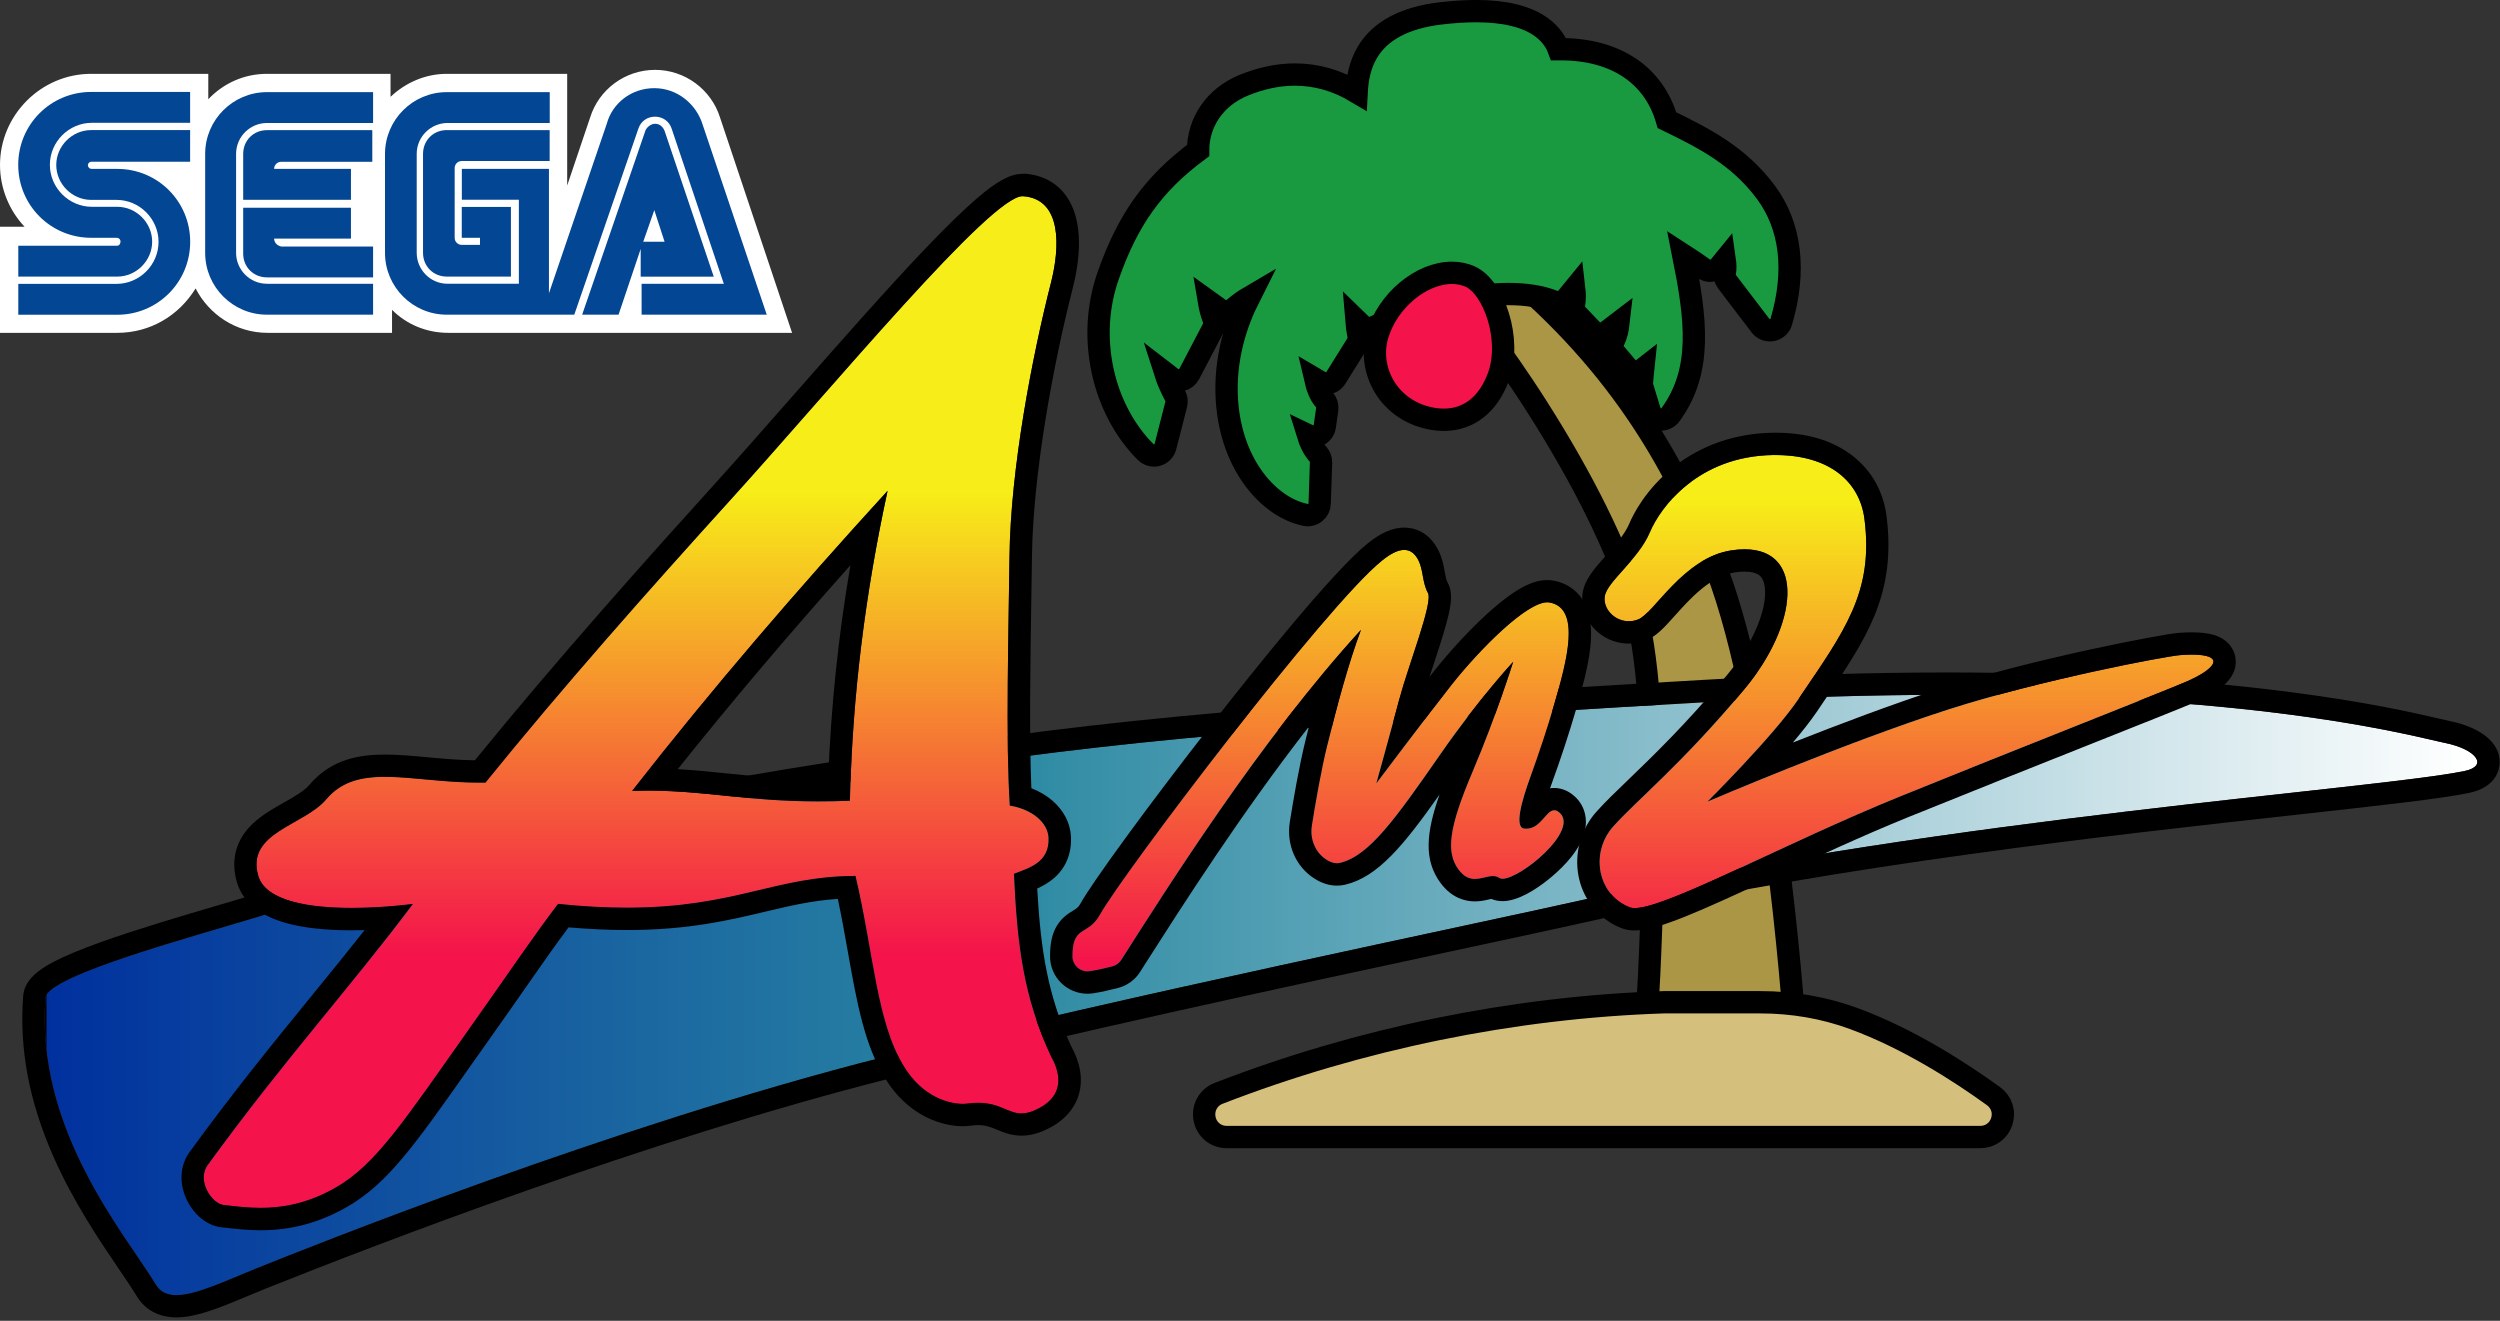 <?xml version="1.0" encoding="utf-8"?>
<!-- Generator: Adobe Illustrator 25.4.1, SVG Export Plug-In . SVG Version: 6.00 Build 0)  -->
<svg version="1.1" id="Layer_1" xmlns="http://www.w3.org/2000/svg" xmlns:xlink="http://www.w3.org/1999/xlink" x="0px" y="0px"
	 viewBox="0 0 3839.6 2028.5" style="enable-background:new 0 0 3839.6 2028.5;" xml:space="preserve">
<rect x="0" y="0" width="3839.6" height="2028.5" fill="#333333" stroke="none"/>
<style type="text/css">
	.st0{fill:#FFFFFF;}
	.st1{clip-path:url(#SVGID_00000091007491632776366360000015232937681538402449_);fill:#FFFFFF;}
	.st2{clip-path:url(#SVGID_00000147187514108929615180000007504054649721965711_);fill:#FFFFFF;}
	.st3{clip-path:url(#SVGID_00000007424921292122506470000004984478153999920299_);fill:#FFFFFF;}
	.st4{clip-path:url(#SVGID_00000157994399965451973270000001722348383497120159_);fill:#FFFFFF;}
	.st5{clip-path:url(#SVGID_00000131358999413983795860000014064522300384493748_);fill:#FFFFFF;}
	.st6{clip-path:url(#SVGID_00000172406310090613894000000001048861336653041834_);fill:#FFFFFF;}
	.st7{clip-path:url(#SVGID_00000011711023011830171510000004520638219962160526_);fill:#FFFFFF;}
	.st8{clip-path:url(#SVGID_00000071536081561082690350000005835452532508264836_);fill:#FFFFFF;}
	.st9{clip-path:url(#SVGID_00000065775097183527566510000002098987666943433891_);fill:#FFFFFF;}
	.st10{clip-path:url(#SVGID_00000121252383427307811700000006063328035089943460_);fill:#FFFFFF;}
	.st11{clip-path:url(#SVGID_00000179645075880207676410000014598225693946814113_);fill:#FFFFFF;}
	.st12{clip-path:url(#SVGID_00000145025084473252112420000001035640465471073446_);fill:#FFFFFF;}
	.st13{clip-path:url(#SVGID_00000000917579271198016210000014406798677416812465_);fill:#FFFFFF;}
	.st14{clip-path:url(#SVGID_00000115514434103560093280000013768654944326804106_);fill:#FFFFFF;}
	.st15{clip-path:url(#SVGID_00000095303969924018948300000013396024906671576252_);fill:#FFFFFF;}
	.st16{clip-path:url(#SVGID_00000163048690045561621730000001615514724984468608_);fill:#FFFFFF;}
	.st17{fill:#AA9644;stroke:#000000;stroke-width:33.983;stroke-linecap:round;stroke-miterlimit:10;}
	.st18{fill:#199A40;stroke:#000000;stroke-width:33.983;stroke-linecap:round;stroke-miterlimit:10;}
	.st19{fill:#D4BF7C;stroke:#000000;stroke-width:33.983;stroke-linecap:round;stroke-miterlimit:10;}
	.st20{fill:#F4134B;stroke:#000000;stroke-width:33.983;stroke-linecap:round;stroke-miterlimit:10;}
	
		.st21{clip-path:url(#SVGID_00000116924890281463273640000005856317689745980306_);fill:url(#path2694_00000031189570901518209270000011130869704609898382_);stroke:#000000;stroke-width:33.983;stroke-linecap:round;stroke-miterlimit:10;}
	
		.st22{clip-path:url(#SVGID_00000026149122004408298260000013367204708940307107_);fill:url(#path2796_00000017508351884468964960000010263251209824221863_);}
	
		.st23{clip-path:url(#SVGID_00000093146456835413906820000012100992864900792208_);fill:url(#path2824_00000016772304933495307450000016836370618494306957_);}
	
		.st24{clip-path:url(#SVGID_00000181073682651140796300000016239884986493492158_);fill:url(#path2852_00000115497671697169722020000001849290877228145325_);}
	.st25{fill:#034693;}
	
		.st26{clip-path:url(#SVGID_00000131332231559065993150000005328693309138772129_);fill:url(#path2694_00000108310675716963568600000008511342514498111107_);stroke:#000000;stroke-width:33.983;stroke-linecap:round;stroke-miterlimit:10;}
	
		.st27{clip-path:url(#SVGID_00000174581866532071906340000011223761012174999720_);fill:url(#path2796_00000096772456924948594080000004902826072414883005_);}
	
		.st28{clip-path:url(#SVGID_00000144334906572601080100000001281779161509315732_);fill:url(#path2824_00000157300979009787714270000007714307655058556863_);}
	
		.st29{clip-path:url(#SVGID_00000069372844471422782940000000648018440739795372_);fill:url(#path2852_00000150818464744236920670000016439702765445449106_);}
	.st30{fill:#AA9644;stroke:#000000;stroke-width:34.287;stroke-linecap:round;stroke-miterlimit:10;}
	.st31{fill:#199A40;stroke:#000000;stroke-width:34.287;stroke-linecap:round;stroke-miterlimit:10;}
	.st32{fill:#D4BF7C;stroke:#000000;stroke-width:34.287;stroke-linecap:round;stroke-miterlimit:10;}
	.st33{fill:#F4134B;stroke:#000000;stroke-width:34.287;stroke-linecap:round;stroke-miterlimit:10;}
	
		.st34{clip-path:url(#SVGID_00000017500631986580439380000010428309095553395636_);fill:url(#path2694_00000088114205731699967520000014411900314478261946_);stroke:#000000;stroke-width:34.287;stroke-linecap:round;stroke-miterlimit:10;}
	
		.st35{clip-path:url(#SVGID_00000151504593383003343560000013703618956584816538_);fill:url(#path2796_00000174565910673572301580000012483820114789224847_);}
	
		.st36{clip-path:url(#SVGID_00000115496214566340762020000016316937196921983626_);fill:url(#path2824_00000106143244560082922540000011535311518641338778_);}
	
		.st37{clip-path:url(#SVGID_00000023987383066987465370000014206497580387959735_);fill:url(#path2852_00000049212158200957421660000000719441987739061409_);}
	
		.st38{clip-path:url(#SVGID_00000049205908306255450420000010752302155870894527_);fill:url(#path2694_00000134970184715705960380000010914583237243490732_);stroke:#000000;stroke-width:34.287;stroke-linecap:round;stroke-miterlimit:10;}
	
		.st39{clip-path:url(#SVGID_00000067955793468462353390000010418001271405561498_);fill:url(#path2796_00000080191777016984821960000018045020137567658402_);}
	
		.st40{clip-path:url(#SVGID_00000026131545118736354140000007223541648729042842_);fill:url(#path2824_00000029748681680765877380000010924983878190141871_);}
	
		.st41{clip-path:url(#SVGID_00000025415043348754328150000005163263657843712646_);fill:url(#path2852_00000066491366723688403530000002816074273053940141_);}
	.st42{fill:none;}
	.st43{fill:#AA9644;}
	.st44{fill:#199A40;}
	.st45{fill:#D4BF7C;}
	.st46{fill:#F4134B;}
	
		.st47{clip-path:url(#SVGID_00000124861600353393231860000004244954062816657026_);fill:url(#path2694_00000115512751913165544780000002856064534504952234_);}
	
		.st48{clip-path:url(#SVGID_00000048464141690258733440000000926745545317467065_);fill:url(#path2796_00000073707823919409741430000009031977782162148534_);}
	
		.st49{clip-path:url(#SVGID_00000131369112270908717590000010732758850100855223_);fill:url(#path2824_00000003085414921061130020000012399366092151508620_);}
	
		.st50{clip-path:url(#SVGID_00000045587937443654027410000008028859234504593796_);fill:url(#path2852_00000068676103292344805900000016304176878564114588_);}
	
		.st51{clip-path:url(#SVGID_00000031928143440811420540000008015433742132871871_);fill:url(#path2694_00000034076489960089752500000005740330241575279024_);}
	
		.st52{clip-path:url(#SVGID_00000008115682609432404740000012092115358111799453_);fill:url(#path2796_00000178184550923972187240000006076498267986060172_);}
	
		.st53{clip-path:url(#SVGID_00000095322910834966884490000015221602685684978570_);fill:url(#path2824_00000086668445210650861540000016999331063779479220_);}
	
		.st54{clip-path:url(#SVGID_00000023251857748467363920000008165002136260677269_);fill:url(#path2852_00000067233169726977827870000012766103309919212447_);}
	
		.st55{clip-path:url(#SVGID_00000158746341245962372270000007961234168910222255_);fill:url(#path2694_00000169528651341508474380000005783171232713434556_);}
	
		.st56{clip-path:url(#SVGID_00000090977002353434032030000000223659307911835576_);fill:url(#path2796_00000057829873522736582940000007635629730288465846_);}
	
		.st57{clip-path:url(#SVGID_00000172399942984399194460000014868415341575211705_);fill:url(#path2824_00000023280504189980222830000008900963360380616071_);}
	
		.st58{clip-path:url(#SVGID_00000035521736734482372300000002510633789556165529_);fill:url(#path2852_00000070833592436239636270000006381731460138774940_);}
	
		.st59{clip-path:url(#SVGID_00000180341244104313167960000007588094359478942645_);fill:url(#path2694_00000129926779468547114190000012488786320371231629_);}
	
		.st60{clip-path:url(#SVGID_00000151530785551784209360000010741266551288308624_);fill:url(#path2796_00000172434182312977925210000013597184798697228174_);}
	
		.st61{clip-path:url(#SVGID_00000158713267224894696300000008853770091752631701_);fill:url(#path2824_00000148626578162026010600000016596421326653269683_);}
	
		.st62{clip-path:url(#SVGID_00000168104785565406990090000003320726359121556613_);fill:url(#path2852_00000048496987099775685960000016552616982494387630_);}
	.st63{fill:#FFFFFF;stroke:#000000;stroke-width:33.983;stroke-linecap:round;stroke-miterlimit:10;}
	
		.st64{clip-path:url(#SVGID_00000035516144824998706200000000002921784503467171_);fill:#FFFFFF;stroke:#000000;stroke-width:33.983;stroke-linecap:round;stroke-miterlimit:10;}
	.st65{clip-path:url(#SVGID_00000152952489914458422260000004053614097665793157_);fill:#FFFFFF;}
	.st66{clip-path:url(#SVGID_00000001648297906245647470000013322731515386226591_);fill:#FFFFFF;}
	.st67{clip-path:url(#SVGID_00000030464776907613256860000003018355521696495784_);fill:#FFFFFF;}
	
		.st68{clip-path:url(#SVGID_00000130610008292740858310000015657630034451975811_);fill:#FFFFFF;stroke:#000000;stroke-width:33.983;stroke-linecap:round;stroke-miterlimit:10;}
	.st69{clip-path:url(#SVGID_00000080923387564172731920000006765854277184418985_);fill:#FFFFFF;}
	.st70{clip-path:url(#SVGID_00000117678238292676585120000012739125126377046682_);fill:#FFFFFF;}
	.st71{clip-path:url(#SVGID_00000157272275229155254100000004903855894516650901_);fill:#FFFFFF;}
	.st72{fill:#FFFFFF;stroke:#000000;stroke-width:34.287;stroke-linecap:round;stroke-miterlimit:10;}
	
		.st73{clip-path:url(#SVGID_00000015312972719269481470000009188278294733003409_);fill:#FFFFFF;stroke:#000000;stroke-width:34.287;stroke-linecap:round;stroke-miterlimit:10;}
	.st74{clip-path:url(#SVGID_00000178906450589228567440000007548339256416785077_);fill:#FFFFFF;}
	.st75{clip-path:url(#SVGID_00000055703017226317911860000007807616032061586081_);fill:#FFFFFF;}
	.st76{clip-path:url(#SVGID_00000113312023052440149570000016311347949452392320_);fill:#FFFFFF;}
	
		.st77{clip-path:url(#SVGID_00000093159233004045179020000014176165043613289141_);fill:#FFFFFF;stroke:#000000;stroke-width:34.287;stroke-linecap:round;stroke-miterlimit:10;}
	.st78{clip-path:url(#SVGID_00000072991074734968963050000011286403965110391951_);fill:#FFFFFF;}
	.st79{clip-path:url(#SVGID_00000134943875811216379510000011112849525561338035_);fill:#FFFFFF;}
	.st80{clip-path:url(#SVGID_00000039114739424812610000000010325119433415145107_);fill:#FFFFFF;}
</style>
<g>
	<g>
		<g>
			<g>
				<g id="path2658_00000151540391782043379450000011027672914183459751_">
					<path class="st30" d="M2527.7,1584.9l1-14.3c0.3-4.3,29.2-429.2-12.5-616.7c-16.5-74.1-62.7-176.5-130.2-288.3
						c-62-102.7-123.3-183.3-156.6-217.6l-6.2-6.3l1.2-8.8c2-14.6,6.7-48.6,36.7-48.6c16.2,0,34.2,11.3,60.1,37.8
						c186.6,157.6,266.6,324.7,315.4,452.8c85.7,225.1,117.8,676.6,119.1,695.7l1,14.1l-111.5,36.3L2527.7,1584.9z"/>
				</g>
				<g id="path2660_00000083091140244731966410000013817946869770409396_">
					<path class="st31" d="M2008.6,791.2c-1.2,0-2.4-0.1-3.5-0.4c-54.8-11-113.8-74.7-120.7-175.2c-4.5-65.8,15.4-121.9,34-158.8
						c-7.5,4.4-15.4,10-23.4,16.9c-3.4,2.9-7.6,4.4-11.8,4.4c-3.7,0-7.4-1.1-10.5-3.4l-16-11.5c1.3,7.8,3.5,16.9,7.2,27.1
						c1.7,4.8,1.3,10-1,14.5l-36.5,69.7c-2.5,4.7-6.9,8.1-12.2,9.3c-1.3,0.3-2.6,0.4-3.9,0.4c-4,0-7.8-1.3-11-3.8l-9.6-7.4
						c3,9.4,7.7,21,15.2,34.9c2.1,4,2.7,8.6,1.6,13l-16.6,65c-1.6,6.3-6.5,11.3-12.7,13c-1.6,0.4-3.2,0.7-4.8,0.7
						c-4.7,0-9.3-1.8-12.8-5.3c-32.1-31.9-55.5-76-66-124.2c-10.8-49.7-7.9-100.6,8.6-147.3c30.3-86.2,69.4-140.7,137.9-191.6
						c-0.1-43.7,26.3-82.3,69.6-100.1c26.8-11,53.3-16.6,78.9-16.6c33.2,0,64.5,8.9,95,27.1c1-19.1,4.4-41.1,16.6-61.5
						c19.7-33,57.4-53,112.2-59.5c19.6-2.3,38-3.5,54.6-3.5c44.2,0,78.1,8.3,100.6,24.8c14.6,10.7,22.3,23.1,26.2,33.7
						c1.1,0,2.3,0,3.4,0c84.2,0,143.1,39.6,163,109c57,27.6,110.5,54.9,151.9,110.7c38.6,52,46.7,120.8,23.6,199
						c-1.9,6.5-7.4,11.4-14.1,12.7c-1.1,0.2-2.2,0.3-3.3,0.3c-5.6,0-10.9-2.6-14.4-7.1l-51.3-67.3c-3-4-4.3-9-3.5-14
						c1.1-6.4,0.8-13.1-0.1-19.4c-3,3.7-5.9,7.2-8.2,9.9c-3.6,4.2-8.7,6.5-13.9,6.5c-3.7,0-7.5-1.2-10.8-3.5
						c-8.3-6.2-19.9-13.9-30.9-21c19.6,97.9,30.2,177.2-19.5,245.4c-3.4,4.7-8.9,7.5-14.6,7.5c-1,0-2-0.1-3-0.3
						c-6.8-1.1-12.3-6-14.3-12.6l-11.3-37c-0.6-2.1-0.9-4.2-0.7-6.4c0.4-6.5,1.1-14,1.9-21.6c-3.2,2.5-7.1,3.9-11.2,3.9
						c-0.4,0-0.8,0-1.2,0c-4.9-0.3-9.5-2.6-12.6-6.4L2481,543c-4.7-5.5-5.6-13.3-2.4-19.8c4-7.9,6.1-17.9,7.2-27.6l-17,13
						c-3.3,2.5-7.2,3.7-11,3.7c-4.8,0-9.6-1.9-13.1-5.6l-22.5-23.6c-4-4.1-5.7-9.9-4.7-15.6c1.3-7.8,1.2-16.1,0.3-23.9l-11.3,13.8
						c-3.5,4.3-8.7,6.6-14,6.6c-2.3,0-4.6-0.4-6.8-1.3c-17.8-7.2-41.6-11.1-68.7-11.1c-22.7,0-47.7,2.6-74.4,7.8
						c-32.3,6.3-103.1,29.8-132.3,42.7c-2.4,1-4.9,1.6-7.3,1.6c-4.6,0-9.2-1.8-12.6-5.1l-7.3-7.1c0.6,7.5,1.6,15.5,3.3,23.7
						c0.9,4.5,0.1,9.3-2.4,13.2l-32.3,51.9c-3.4,5.5-9.3,8.5-15.4,8.5c-3.1,0-6.3-0.8-9.1-2.5l-7.3-4.3c2.8,12.2,7.2,24.4,13.9,31.8
						c3.6,4,5.3,9.4,4.6,14.7l-3.7,26.1c-0.8,5.9-4.5,11-9.8,13.7c-2.5,1.3-5.3,1.9-8.1,1.9c-2.7,0-5.5-0.6-8-1.8
						c3.1,10.1,8,20.8,15.5,29.3c3.1,3.5,4.7,8,4.6,12.6l-2.1,63.3c-0.2,5.3-2.7,10.3-6.9,13.6
						C2016.6,789.8,2012.6,791.2,2008.6,791.2z"/>
				</g>
				<g id="path2662_00000099662746795891054030000007372236428557791891_">
					<path class="st32" d="M1884.1,1746.3c-17,0-31-11.6-34.1-28.3c-3.1-16.7,5.8-32.7,21.6-38.8
						c216.3-83.9,452.6-132.3,683.5-139.9c0.2,0,0.4,0,0.6,0h147.7c50.1,0,98.4,8.4,143.6,25c83.6,30.7,162.9,81.7,214.7,119.2
						c12.4,9,17.4,24.2,12.7,38.8c-4.7,14.6-17.7,24-33,24H1884.1z"/>
				</g>
				<g id="path2664_00000094608188766834125780000011528401555729236631_">
					<path class="st33" d="M2217.5,644.7c-7.2,0-14.7-0.8-22.4-2.5c-29.6-6.3-54.1-23.5-69.1-48.5c-14.3-24-18.2-52.8-10.5-78.8
						c15.5-52.9,66.9-95.9,114.5-95.9c9.8,0,19.1,1.9,27.6,5.6c36.5,16,65.2,96.9,43.5,154.8
						C2285.3,621.6,2255.6,644.7,2217.5,644.7z"/>
				</g>
				<g>
					<defs>
						<path id="SVGID_00000021105771757267192070000008475694476086094496_" d="M1284.6,1203.7c400.5-62.7,583.8-82,1336.5-125.4
							c752.2-43.4,1085.6,53.1,1133.8,62.7c48.2,9.6,67.5,35.4,30.4,43.1c-133.3,27.8-797.5,72.7-1333.1,193.3
							c-195.8,44.1-733.4,154.4-1095.2,246.1c-418.6,106-887.7,294.3-960.1,323.3c-72.4,28.9-135.1,62.7-157.1,26.7
							c-49.3-80.5-185.4-239-169.9-441.1c2.6-34.4,234.1-95.9,331.8-126C652.6,1329.1,884.1,1266.4,1284.6,1203.7"/>
					</defs>
					<clipPath id="SVGID_00000150062657267034098910000007728292056537116600_">
						<use xlink:href="#SVGID_00000021105771757267192070000008475694476086094496_"  style="overflow:visible;"/>
					</clipPath>
					
						<linearGradient id="path2694_00000151521033852988503330000000379767235248387507_" gradientUnits="userSpaceOnUse" x1="-6158.34" y1="4722.382" x2="-6152.694" y2="4722.382" gradientTransform="matrix(661.206 0 0 -176.412 4071999.75 834609.438)">
						<stop  offset="0" style="stop-color:#002F9E"/>
						<stop  offset="0.401" style="stop-color:#2B89A2"/>
						<stop  offset="1" style="stop-color:#FFFFFF"/>
					</linearGradient>
					
						<path id="path2694_00000082368171884825157150000001921174606914461321_" style="clip-path:url(#SVGID_00000150062657267034098910000007728292056537116600_);fill:url(#path2694_00000151521033852988503330000000379767235248387507_);stroke:#000000;stroke-width:34.287;stroke-linecap:round;stroke-miterlimit:10;" d="
						M54.3,2011.4v-974.6h3768.1v974.6H54.3z"/>
				</g>
				<path d="M2990.9,1067.1c494.2,0,724.5,66,764,73.9c48.2,9.6,67.5,35.4,30.4,43.1c-133.3,27.8-797.5,72.7-1333.1,193.3
					c-195.8,44.1-733.4,154.4-1095.2,246.1c-418.6,106-887.7,294.3-960.1,323.3c-50,20-95.4,42.3-126,42.3
					c-13.7,0-24.4-4.5-31.2-15.6c-49.3-80.5-185.4-239-169.9-441.1c2.6-34.4,234.1-95.9,331.8-126
					c250.9-77.2,482.5-139.9,882.9-202.6c400.5-62.7,583.8-82,1336.5-125.4C2757.9,1070.3,2880.9,1067.1,2990.9,1067.1
					 M2990.9,1032.8c-117.7,0-242.8,3.8-371.8,11.2c-766.1,44.2-948.8,64.6-1339.8,125.8c-384.2,60.2-616.4,120.3-887.7,203.7
					c-15.9,4.9-35.9,10.8-57.1,17c-55.3,16.3-124.1,36.5-179.6,56.4c-31.5,11.3-55.2,21.2-72.7,30.4c-20.6,10.8-44.6,26.5-46.6,52.3
					c-6.2,80.8,8.9,161.3,46.1,246c30.7,70,71.2,129.7,100.8,173.3c11.1,16.3,20.6,30.4,27.9,42.4c12.6,20.6,34.1,32,60.4,32
					c31.1,0,67-15,108.7-32.4c9.8-4.1,19.9-8.3,30-12.4l2.1-0.8c162.7-65.1,581.3-226.7,953.8-321c261.6-66.3,610.4-141.3,865.2-196
					c93.9-20.2,175.1-37.6,229.2-49.8c364.4-82.1,785.8-128.5,1064.7-159.3c130.1-14.4,224.2-24.7,267.9-33.9
					c43.5-9.1,46.8-38.7,46.7-47.6c-0.1-29.6-29.1-53.1-77.4-62.8c-3.3-0.7-8.8-1.9-15.7-3.6c-36.2-8.4-111.6-26-235.7-41.7
					C3357.1,1042.6,3182.3,1032.8,2990.9,1032.8L2990.9,1032.8z"/>
				<g>
					<defs>
						<path id="SVGID_00000178899520547121781870000006044168903254410903_" d="M2863.5,797c14.5,112.6-30.6,172.1-101.3,276.6
							c-38.6,57-139.9,157.6-139.9,157.6c0,0,210.6-90.3,369.9-141.5c139.9-45,334.5-82.1,357-83.6c69.2-4.8,62.7,17.7,6.4,41.8
							c-34.1,14.6-267,106.1-437.4,175.3c-187.7,76.1-379.5,183.3-414.9,170.5c-4.6-1.7-9.2-4-13.6-6.9
							c-39.3-25.8-43.5-82.2-12.2-117.2c37-41.3,103.6-94.1,201-210.4c89.4-106.7,94.7-231.2-19.3-213.9
							c-74,11.3-119,96.5-143.1,106.1c-27.2,10.9-54.9-11.4-51.5-35.4c3.2-22.5,51.5-56.3,69.2-98.1c16.4-38.9,74-117.4,189.8-119
							C2808.8,697.7,2856.1,739.2,2863.5,797"/>
					</defs>
					<clipPath id="SVGID_00000054257282787361959140000004509544428405456261_">
						<use xlink:href="#SVGID_00000178899520547121781870000006044168903254410903_"  style="overflow:visible;"/>
					</clipPath>
					
						<linearGradient id="path2796_00000097461741050977800770000008804327446720426421_" gradientUnits="userSpaceOnUse" x1="-6183.051" y1="4763.933" x2="-6177.405" y2="4763.933" gradientTransform="matrix(0 125.885 175.563 0 -833435 779117.75)">
						<stop  offset="0" style="stop-color:#F7ED18"/>
						<stop  offset="1" style="stop-color:#F4134B"/>
					</linearGradient>
					
						<path id="path2796_00000123417431783847842630000013618196978247728820_" style="clip-path:url(#SVGID_00000054257282787361959140000004509544428405456261_);fill:url(#path2796_00000097461741050977800770000008804327446720426421_);" d="
						M2448.6,1406.5V697.7h969.8v708.8H2448.6z"/>
				</g>
				<path d="M2727.1,698.9c83,0,129.1,41.1,136.4,98.1c14.5,112.6-30.6,172.1-101.3,276.6c-38.6,57-139.9,157.6-139.9,157.6
					s210.6-90.3,369.9-141.5c139.9-45,334.5-82.1,357-83.6c6.4-0.4,12.1-0.7,17.2-0.7c50.3,0,40.3,20.6-10.8,42.5
					c-34.1,14.6-267,106.1-437.4,175.3c-177.3,71.9-358.3,171.5-407.6,171.5c-2.9,0-5.3-0.3-7.3-1.1c-4.6-1.7-9.2-4-13.6-6.9
					c-39.3-25.8-43.5-82.2-12.2-117.2c37-41.3,103.6-94.1,201-210.4c83.8-99.9,93.7-215.5,1-215.5c-6.3,0-13,0.5-20.2,1.6
					c-74,11.3-119,96.5-143.1,106.1c-4.9,2-9.8,2.8-14.5,2.8c-21.6,0-39.8-18.6-37-38.2c3.2-22.5,51.5-56.3,69.2-98.1
					c16.4-38.9,74-117.4,189.8-119C2724.8,698.9,2726,698.9,2727.1,698.9 M2727.1,664.6L2727.1,664.6L2727.1,664.6c-1.3,0-2.7,0-4,0
					c-57.7,0.8-110.6,19.1-153.1,53c-42.3,33.8-61.5,72-67.8,86.9c-7,16.5-22.2,33.6-35.7,48.7c-17.6,19.8-32.8,36.9-35.9,57.9
					c-2.6,18.5,3.2,37.5,15.9,52.3c13.8,15.9,33.9,25.1,55,25.1c9.3,0,18.5-1.8,27.2-5.3c15.4-6.2,27.3-19.4,43.8-37.8
					c22.9-25.6,54.4-60.6,91.8-66.3c5.4-0.8,10.5-1.2,15.1-1.2c22.1,0,26.2,8.9,28,12.7c11.9,25.5-5.5,87.3-55.2,146.5
					c-63.6,75.9-114.3,124.7-151.3,160.3c-19.2,18.5-35.8,34.4-49,49.2c-22.5,25.2-32.9,58.8-28.6,92.3
					c4.1,31.5,21.4,59.4,47.5,76.5c6.6,4.4,13.6,7.9,20.7,10.5c5.8,2.1,12,3.1,19,3.1c35.4,0,97.9-28.3,214.7-82.6
					c63.3-29.4,135.1-62.8,205.8-91.5c89.8-36.4,197.1-79.1,283.3-113.4c77.2-30.7,138.3-55,154.8-62.1
					c17.2-7.4,30.9-14.9,40.8-22.4c23.6-17.9,25.6-36.5,23-48.9c-1.5-7.4-7.7-25.3-32.6-32.9c-9-2.7-20.1-4-33.9-4
					c-6,0-12.6,0.2-19.6,0.7c-24.8,1.7-222.8,39.4-365.2,85.2c-73.3,23.6-157.9,55.6-228,83.3c14.3-16.9,27.3-33.4,36.9-47.5
					c3.4-5,6.8-10,10-14.8c33.9-49.9,60.7-89.4,78.5-132.8c19.7-48.2,25.6-96.7,18.4-152.6c-4.9-38.3-23.3-70.6-53-93.3
					C2814.3,676.3,2774.8,664.6,2727.1,664.6L2727.1,664.6z"/>
				<g>
					<defs>
						<path id="SVGID_00000062166688645056231640000001661120826493133967_" d="M2178.6,860.9c7.5,15.1,5.6,33.8,14.5,49.9
							c8,14.5-31,113.9-43.4,160.8c-14.5,54.7-35.9,131.3-35.9,131.3s80.3-106.8,116.3-152.2c43.4-54.7,118.8-130.8,149.6-125.4
							c64.3,11.3,5.6,148.6-8.2,213c-15.8,40.2-54.1,131.5-30.6,134.2c29.1,3.4,35.5-41.2,54.3-24.3c32.8,29.3-74,112.6-92.7,100.1
							c-16.9-11.3-40.2,17.7-62.7-12.9c-19.8-26.9-14.7-64.6,21.7-150.4c36.5-85.8,62.4-168.6,62.4-168.6c0,0-51.4,55.1-111.5,141.5
							c-68.6,98.6-109.4,156.5-154.4,167.3c-7.2,1.7-14.6-0.8-21.2-5c-17.2-11-25.4-31.9-22.2-52.1c4.9-31,14-84.8,24.1-125.1
							c15-60,32.2-124.4,51.5-175.8c-155.1,169.8-297.9,397-368.4,507.2c-3.1,4.8-7.9,8.3-13.4,9.7c-11.8,3.1-22.7,5.5-34.4,7.4
							c-13.9,2.3-27-8.1-27.1-22.2c-0.2-49.8,23.5-30.9,42.3-64.8c34.7-62.4,347.4-475,433.2-543.6
							C2152.5,836.8,2169,841.6,2178.6,860.9"/>
					</defs>
					<clipPath id="SVGID_00000096053439348884833770000010719460726386452123_">
						<use xlink:href="#SVGID_00000062166688645056231640000001661120826493133967_"  style="overflow:visible;"/>
					</clipPath>
					
						<linearGradient id="path2824_00000120532009516559460910000015619092185216895891_" gradientUnits="userSpaceOnUse" x1="-6183.054" y1="4768.737" x2="-6177.408" y2="4768.737" gradientTransform="matrix(0 125.885 146.222 0 -695254.688 779120.062)">
						<stop  offset="0" style="stop-color:#F7ED18"/>
						<stop  offset="1" style="stop-color:#F4134B"/>
					</linearGradient>
					
						<path id="path2824_00000027606926274666693370000007613352300700411321_" style="clip-path:url(#SVGID_00000096053439348884833770000010719460726386452123_);fill:url(#path2824_00000120532009516559460910000015619092185216895891_);" d="
						M1639.9,1494.6V836.8H2444v657.8H1639.9z"/>
				</g>
				<path d="M2156.7,844.6c9.9,0,16.9,6.2,22,16.3c7.5,15.1,5.6,33.8,14.5,49.9c8,14.5-31,113.9-43.4,160.8
					c-14.5,54.7-35.9,131.3-35.9,131.3s80.3-106.8,116.3-152.2c42-52.8,113.8-125.7,146.3-125.7c1.1,0,2.2,0.1,3.3,0.3
					c48.7,8.5,26.9,89.5,7.4,156.2c-10.9,37.3-23.2,74.2-36.4,110.7c-14,38.6-25.2,78.5-9.8,80.3c1.1,0.1,2.1,0.2,3.2,0.2
					c22.1,0,30.3-28.3,42.9-28.3c2.5,0,5.2,1.1,8.2,3.8c30.5,27.3-59.9,101.4-87.6,101.4c-2,0-3.8-0.4-5-1.3c-3-2-6.3-2.8-9.7-2.8
					c-8.5,0-17.9,4.4-27.8,4.4c-8.3,0-16.8-3.1-25.2-14.5c-19.8-26.9-14.7-64.6,21.7-150.4c36.5-85.8,62.4-168.6,62.4-168.6
					s-51.4,55.1-111.5,141.5c-68.6,98.6-109.4,156.5-154.4,167.3c-1.6,0.4-3.2,0.6-4.7,0.6c-5.7,0-11.3-2.2-16.5-5.6
					c-17.2-11-25.4-31.9-22.2-52.1c4.9-31,14-84.8,24.1-125.1c15-60,32.2-124.4,51.5-175.8c-155.1,169.8-297.9,397-368.4,507.2
					c-3.1,4.8-7.8,8.3-13.3,9.7c-11.9,3.1-23,5.6-34.8,7.5c-1.3,0.2-2.5,0.3-3.7,0.3c-12.4,0-23-10.1-23.1-22.9
					c-0.1-49.4,23.6-30.6,42.3-64.4c34.7-62.4,347.4-475,433.2-543.6C2136.6,849.5,2147.8,844.6,2156.7,844.6 M2156.7,810.3
					L2156.7,810.3c-17.4,0-35.7,7.8-55.7,23.9c-53.4,42.7-174.2,193.7-241.4,279.8c-93.9,120.3-181.9,240.6-200.3,273.9
					c-3.2,5.7-5.3,7-11,10.5c-7,4.2-17.5,10.7-25.3,23.8c-7.1,11.9-10.4,26.8-10.3,46.9c0.1,31.5,25.8,57.1,57.4,57.1
					c3.1,0,6.2-0.2,9.2-0.7c12-1.9,23.7-4.5,38-8.2c13.9-3.6,25.8-12.3,33.6-24.4c3-4.7,6.1-9.6,9.4-14.8
					c55.1-86.3,145.9-228.7,250.1-362.3c-1.6,6.4-3.2,12.7-4.8,18.9c-10.5,42.1-20,98.3-24.7,128.1c-5.4,34.4,9.3,68.3,37.6,86.4
					c11.4,7.3,23.1,11,34.9,11c4.3,0,8.5-0.5,12.7-1.5c49.9-11.9,89.1-59.6,144.8-138.3c-20.8,58.8-24.3,100.6,1.4,135.5
					c17.3,23.5,38.3,28.5,52.8,28.5c9.1,0,17.1-1.9,22.9-3.3c0.7-0.2,1.5-0.4,2.3-0.5c5.3,2.2,11.2,3.4,17.3,3.4
					c23.8,0,51.4-18,70.4-33.2c15.2-12.2,42.4-36.7,53.1-64.7c9.2-24.1,4.4-47.8-13-63.3c-11.6-10.4-23.3-12.6-31.1-12.6
					c0,0,0,0,0,0c-2.2,0-4.4,0.2-6.4,0.5c0.7-2.1,1.5-4.4,2.4-6.7c14.4-39.6,26.5-76.5,37.1-112.7c20.4-69.7,35.3-130.6,11-169.5
					c-10.1-16.2-25.8-26.6-45.4-30.1c-3-0.5-6.1-0.8-9.2-0.8c-16.6,0-42.1,5.9-92.7,52c-26.2,23.9-56.3,56.3-80.5,86.7
					c-2.4,3-5,6.3-7.8,9.9c1.6-4.9,3.3-10,5-15.1c7.5-22.8,15.3-46.5,20.7-66.2c8-29.3,10.7-48.2,1.9-63.8
					c-1.9-3.5-3.1-9.7-4.2-16.2c-1.7-9.3-3.8-20.9-9.5-32.4C2194,814.9,2169.7,810.3,2156.7,810.3L2156.7,810.3z"/>
				<g>
					<defs>
						<path id="SVGID_00000067208958904202546140000002088025027628712858_" d="M1614.1,434.3c-28.5,111.9-62.2,285.2-63.7,421.7
							c-1.2,101.6-6,284.8,0.5,381.3c35.4,5.9,58.4,26.8,59.5,49.3c1.8,38.6-30.6,46.6-53.1,55.5c4.8,108.6,14.5,189,56.8,280.1
							c17.2,30,17.5,60.5-17.2,79.3c-47.2,25.7-49.3-15-111.5-6.4c-18,2.5-64.3-4.3-96.5-55.7c-42.7-68.3-47.2-175.8-75.1-293.8
							c-145.8,0-205.9,68.6-456.7,42.9c-40.7,53.6-68.1,95.3-137.2,193c-98.6,139.4-142.2,206.9-203.7,242.3
							c-70.8,40.7-128.7,32.2-172.7,27.1c-18.4-2.1-41.8-37.8-24.6-61.4c117.9-162.1,218.7-272.3,315.2-401c0,0-216.6,30-237.5-43.4
							c-19-66.7,70.2-76.7,104.5-117.4c50-59.4,135.1-23.6,244.5-25.7c117.9-145.8,250.9-295.9,375.3-433.1
							c159-175.5,403.1-470.8,450.3-467.5C1631.3,305.6,1628.1,379.6,1614.1,434.3z M1363.2,753.8
							c-137.2,150.1-270.2,304.5-392.4,461c113.6-4.3,182.3,21.4,334.5,15C1309.5,1065.1,1328.9,912.5,1363.2,753.8"/>
					</defs>
					<clipPath id="SVGID_00000127748199539541973560000008839780731810422918_">
						<use xlink:href="#SVGID_00000067208958904202546140000002088025027628712858_"  style="overflow:visible;"/>
					</clipPath>
					
						<linearGradient id="path2852_00000141423068124766722960000000819312583979914419_" gradientUnits="userSpaceOnUse" x1="-6183.148" y1="4744.149" x2="-6177.502" y2="4744.149" gradientTransform="matrix(0 125.885 239.327 0 -1134434.125 779117.75)">
						<stop  offset="0" style="stop-color:#F7ED18"/>
						<stop  offset="1" style="stop-color:#F4134B"/>
					</linearGradient>
					
						<path id="path2852_00000035520920261130125240000014796449137670907551_" style="clip-path:url(#SVGID_00000127748199539541973560000008839780731810422918_);fill:url(#path2852_00000141423068124766722960000000819312583979914419_);" d="
						M301.8,1864.5V297.9h1329.8v1566.6H301.8z"/>
				</g>
				<path d="M1570.4,301.3c0.3,0,0.6,0,0.8,0c60,4.3,56.8,78.3,42.9,132.9c-28.5,111.9-62.2,285.2-63.7,421.7
					c-1.2,101.6-6,284.8,0.5,381.3c35.4,5.9,58.4,26.8,59.5,49.3c1.8,38.6-30.6,46.6-53.1,55.5c4.8,108.6,14.5,189,56.8,280.1
					c17.2,30,17.5,60.5-17.1,79.3c-11.6,6.3-20.5,8.6-28.2,8.6c-20.6,0-32.9-16.3-66.6-16.3c-5.1,0-10.6,0.4-16.7,1.2
					c-2,0.3-4.3,0.4-7,0.4c-21.1,0-60.9-10.4-89.5-56.2c-42.7-68.3-47.2-175.8-75.1-293.8c-122.8,0-184.7,48.7-351.1,48.7
					c-31.2,0-66.1-1.7-105.7-5.8c-40.7,53.6-68.1,95.3-137.2,193c-98.6,139.4-142.2,206.9-203.7,242.3
					c-43.6,25.1-82.3,31.5-116,31.5c-20.9,0-39.8-2.5-56.7-4.4c-18.4-2.1-41.8-37.8-24.6-61.4c117.9-162.1,218.7-272.3,315.2-401
					c0,0-43.8,6.1-93.9,6.1c-61.3,0-132.1-9.1-143.6-49.5c-19-66.7,70.2-76.7,104.5-117.4c23-27.3,53.4-34.5,90.2-34.5
					c40.8,0,89.5,8.9,144.6,8.9c3.2,0,6.5,0,9.7-0.1c117.9-145.8,250.9-295.9,375.3-433.1C1279.1,594.3,1521.2,301.3,1570.4,301.3
					 M970.8,1214.8c8.8-0.3,17.4-0.5,25.7-0.5c87,0,151.1,16.5,260.5,16.5c15.1,0,31.2-0.3,48.3-1c4.2-164.7,23.6-317.4,57.9-476
					C1226,903.9,1093,1058.3,970.8,1214.8 M1570.4,267c-18.5,0-38.7,10.8-69.6,37.3c-21.1,18.1-47.3,43.7-80.3,78.2
					c-60,62.9-132.2,145.1-202.1,224.6c-44,50-85.5,97.3-122.9,138.6C998.4,852.9,856,1012,729.3,1167.7
					c-25.6-0.3-49.8-2.6-73.2-4.7c-22.7-2.1-44.2-4.1-64.7-4.1c-35.9,0-81.5,5.3-116.4,46.7c-7.8,9.3-23.6,18.3-38.9,26.9
					c-19.4,11-39.5,22.4-54.6,39.4c-20.4,23.1-26.6,51.6-17.8,82.5c4.9,17.3,15.6,31.9,31.8,43.4c12,8.5,27.2,15.3,45.2,20.2
					c26.2,7.2,59.7,10.8,99.5,10.8c6.7,0,13.4-0.1,19.8-0.3c-26.5,33.6-53.6,66.8-81.6,101.2c-59,72.3-119.9,147.1-187.2,239.6
					c-14.3,19.7-16.4,46-5.7,70.5c10.9,24.9,32.1,42.6,54.1,45.1l4.7,0.5c16.4,1.9,35,4.1,56,4.1c47.4,0,90.9-11.8,133.1-36.1
					c62-35.7,103.7-94.9,186.8-212.9c8.8-12.4,18-25.5,27.8-39.3c24-33.9,42.7-60.6,59.2-84.3c26.2-37.5,44.8-64.2,66-92.6
					c31.5,2.7,61.6,4.1,89.8,4.1c93.5,0,156.2-14.9,211.4-28c38.3-9.1,72.3-17.2,112.4-19.8c5.8,27.6,10.6,54.6,15.3,80.9
					c13.7,77.3,25.5,144,58,195.9c16,25.6,36.5,45,60.9,57.6c24.9,12.8,46.8,14.7,57.7,14.7c4.1,0,8-0.3,11.7-0.8
					c4.3-0.6,8.3-0.9,12-0.9c12,0,19.3,3.1,28.5,6.9c9.9,4.2,22.2,9.3,38.1,9.3c14.2,0,28.8-4.2,44.7-12.8
					c28.3-15.4,39.3-36.3,43.4-51.1c6.4-22.7,2.2-48.2-12.2-74c-35.4-76.7-46.6-146.2-51.9-241.6c8.5-3.9,17.4-8.8,25.5-15.8
					c18.5-15.9,27.6-38.1,26.3-64.2c-1-20.7-11.3-40.4-28.9-55.4c-9.1-7.7-19.9-14.1-31.9-18.7c-3.4-78.7-1.5-198.3-0.1-288
					c0.4-24.1,0.7-47,1-66.6c1.5-129.5,33.3-298.6,62.7-413.6c4.4-17.1,9.6-43.1,9.5-69.6c-0.1-29.7-6.7-54-19.8-72.1
					c-14.6-20.3-36.6-32-63.4-33.9C1572.6,267,1571.5,267,1570.4,267L1570.4,267z M1040.9,1181.3c80.7-101,168.3-204.5,265.2-313.2
					c-18.8,110.3-29.9,217.3-34.1,328.3c-5,0.1-10.1,0.1-15,0.1c-56.1,0-99.8-4.5-142.1-8.8
					C1090.1,1185.2,1066.2,1182.8,1040.9,1181.3L1040.9,1181.3z"/>
			</g>
		</g>
		<rect x="2440.7" y="517.6" width="31.1" height="31.1"/>
		<rect x="2495.1" y="576.3" width="27.4" height="34.6"/>
		<rect x="1867.5" y="487.4" width="28.3" height="19.6"/>
	</g>
	<g>
		<g>
			<g>
				<g>
					<path class="st0" d="M1105.8,180.3c-13.4-42.6-53.6-73-99.7-73c-46.3,0-86.4,30.4-99.7,73l-35.3,104.6V113.4H686.2
						c-32.8,0-63.2,13.4-86.4,35.3v-35.3H410c-35.3,0-66.9,14.6-90.1,39v-39h-180C63.2,113.4,0,176.7,0,253.3
						c0,36.5,14.6,70.5,37.7,94.9H0v163h180c51.1,0,94.9-26.7,120.4-68.2c20.7,40.1,62,68.2,110.7,68.2h191v-35.3
						c21.9,21.9,52.3,35.3,86.4,35.3h528L1105.8,180.3z"/>
					<g>
						<g>
							<path class="st25" d="M180.1,377.4h-152v47.4h152c29.2,0,53.6-24.4,53.6-53.6s-24.4-53.6-53.6-53.6h-39
								c-35.3,0-64.5-29.2-64.5-64.5s29.2-64.5,64.5-64.5H292v-47.4H140c-62,0-112,49.9-112,112s49.9,112,112,112h39
								c3.6,0,6.1,2.5,6.1,6.1C184.9,375,182.6,377.4,180.1,377.4z"/>
							<path class="st25" d="M140,248.4h152v-48.6H140c-29.2,0-53.6,24.4-53.6,53.6s24.4,53.6,53.6,53.6h39
								c35.3,0,64.5,29.2,64.5,64.5s-29.2,64.5-64.5,64.5H28.1v47.4h152c62,0,112-49.9,112-112s-49.9-112-112-112h-39
								c-3.6,0-6.1-2.5-6.1-6.1C135.1,250.9,137.5,248.4,140,248.4z"/>
						</g>
						<g>
							<path class="st25" d="M686.2,199.8c-20.7,0-36.5,15.8-36.5,36.5v152c0,20.7,15.8,36.5,36.5,36.5h98.5v-107h-75.5v47.4h28
								v10.9h-28c-6.1,0-10.9-4.8-10.9-10.9v-107c0-6.1,4.8-10.9,10.9-10.9h135v-47.4H686.2L686.2,199.8z"/>
							<path class="st25" d="M985.5,424.9h110.7L1020.7,201c-2.5-6.1-7.3-10.9-14.6-10.9c-6.1,0-12.1,4.8-14.6,9.8l-97.4,283.4h55.9
								l34-101v42.6H985.5z M1004.9,322.7l15.8,48.6h-32.8L1004.9,322.7z"/>
							<path class="st25" d="M1079.1,191.3c-9.8-31.7-39-55.9-74.2-55.9c-35.2,0-64.5,23.1-73,54.7l-88.8,260.3V259.4H709.3v47.4
								h87.6v129H687.4c-26.7,0-47.4-21.9-47.4-47.4V236.3c0-26.7,21.9-47.4,47.4-47.4h156.9v-47.4H686.2
								c-52.3,0-94.9,42.6-94.9,94.9v152c0,52.3,42.6,94.9,94.9,94.9h195.8l98.5-285.9c3.6-10.9,13.4-18.2,25.5-18.2
								c12.1,0,21.9,7.3,25.5,18.2l80.2,238.5H985.4v47.4h192.2l0,0L1079.1,191.3z"/>
						</g>
						<g>
							<path class="st25" d="M410,435.8c-26.7,0-47.4-21.9-47.4-47.4V236.3c0-26.7,21.9-47.4,47.4-47.4h163v-47.4H410
								c-52.3,0-94.9,42.6-94.9,94.9v152c0,52.3,42.6,94.9,94.9,94.9h163v-47.4H410z"/>
							<path class="st25" d="M421,366.5h118V319H373.5v70.5c0,20.7,15.8,36.5,36.5,36.5h163v-47.4H431.9
								C425.8,377.4,421,372.5,421,366.5z"/>
							<path class="st25" d="M539,259.4H421c0-6.1,4.8-10.9,10.9-10.9h139.9v-48.6H410c-20.7,0-36.5,15.8-36.5,36.5v70.5H539V259.4z
								"/>
						</g>
					</g>
				</g>
			</g>
		</g>
	</g>
</g>
</svg>
